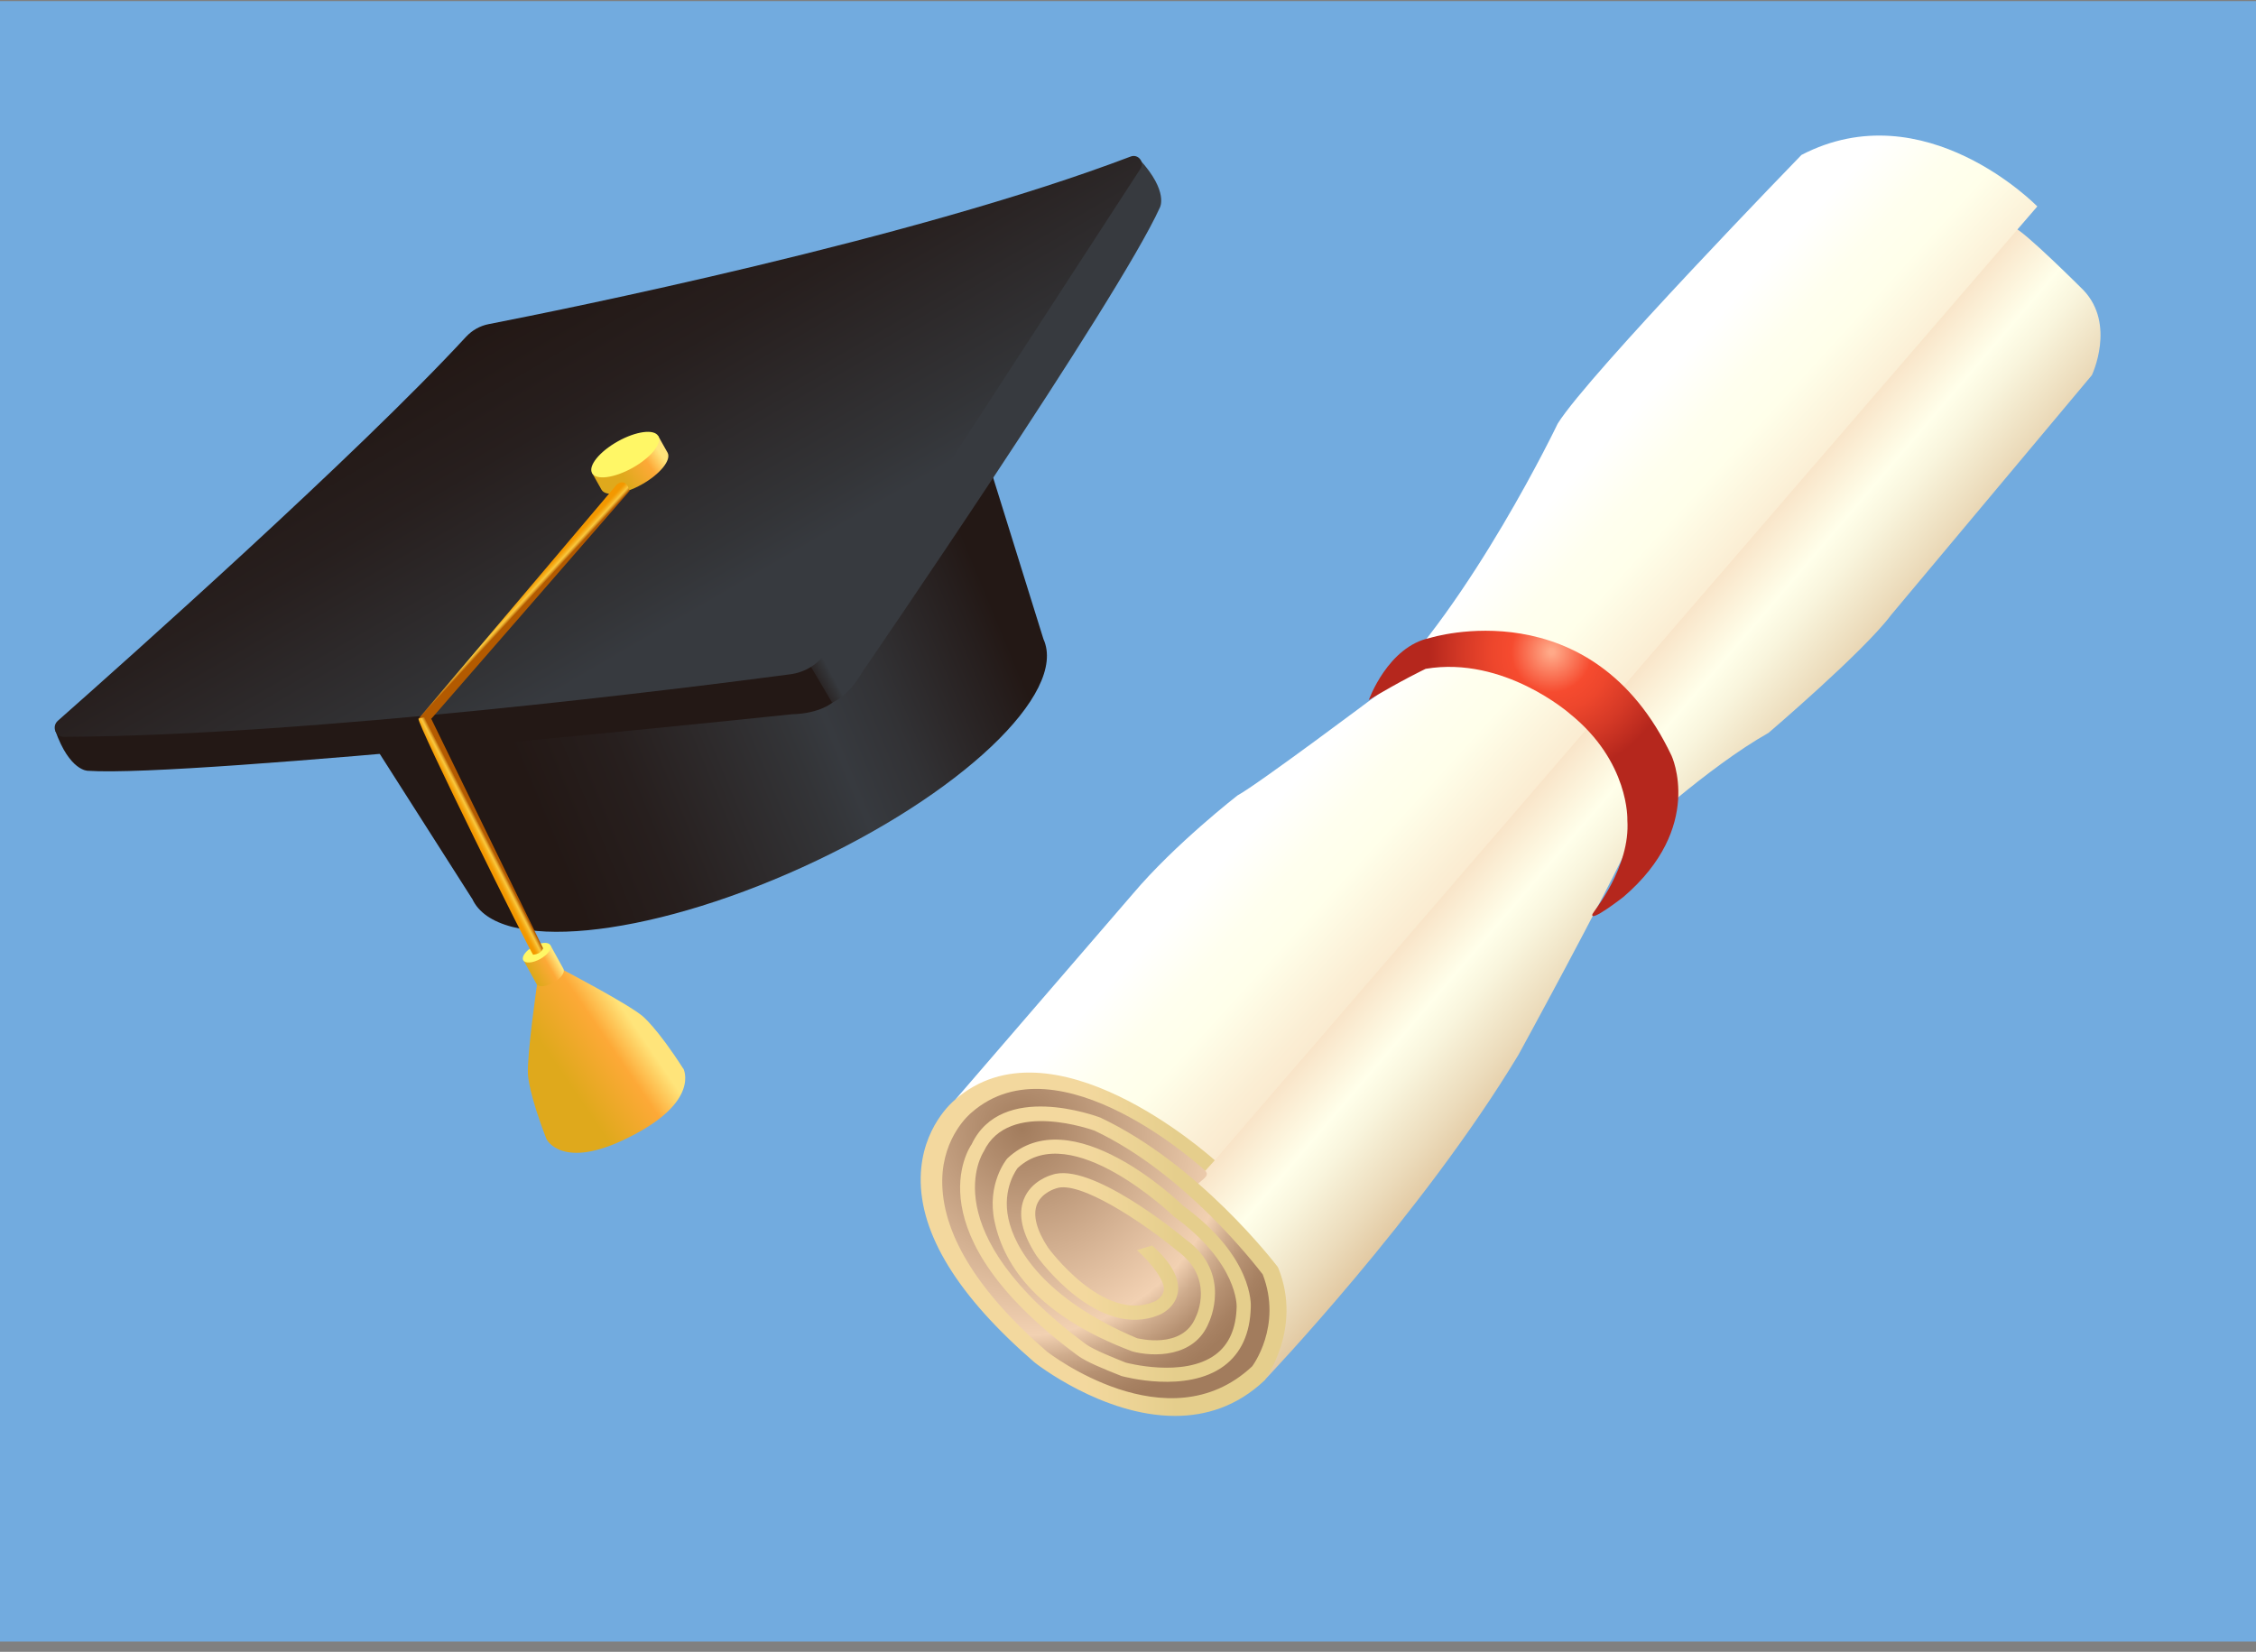 <svg width="198" height="145" viewBox="0 0 198 145" fill="none" xmlns="http://www.w3.org/2000/svg">
<rect x="0" y="0" width="198" height="145" fill="#808080" stroke="none"/>
<path d="M198 0.1H0V144.1H198V0.1Z" fill="#72ABDF"/>
<path d="M41.447 78.901C43.617 83.661 56.596 82.421 70.436 76.121C84.276 69.821 93.746 60.851 91.576 56.091L85.656 37.091L51.886 42.331L32.147 64.321L41.447 78.911V78.901Z" fill="url(#paint0_linear_71_1324)"/>
<path d="M71.098 58.301L73.108 61.631C73.108 61.631 72.038 62.641 69.468 62.701C69.468 62.701 16.618 68.281 7.708 67.661C7.708 67.661 6.108 67.701 4.848 64.121L71.098 58.301Z" fill="#231815"/>
<path d="M71.047 58.321L73.027 61.67C73.027 61.67 74.417 61.211 75.697 58.971C75.697 58.971 98.107 26.351 101.797 18.221C101.797 18.221 102.597 16.831 100.037 14.021L71.047 58.321Z" fill="url(#paint1_linear_71_1324)"/>
<path d="M100.087 14.82L72.597 57.14C71.867 58.27 70.687 59.02 69.357 59.19C60.707 60.34 27.197 64.59 5.607 64.68C4.867 64.68 4.517 63.77 5.077 63.27C10.917 58.11 31.357 39.91 40.907 29.56C41.437 28.99 42.127 28.6 42.897 28.45C49.317 27.2 80.217 20.98 99.237 13.74C99.897 13.49 100.477 14.23 100.097 14.82H100.087Z" fill="url(#paint2_linear_71_1324)"/>
<path d="M57.767 38.27L58.587 39.73C58.947 40.37 57.937 41.62 56.337 42.52C54.737 43.42 53.147 43.63 52.787 42.98L51.967 41.52L57.767 38.27Z" fill="url(#paint3_linear_71_1324)"/>
<path d="M55.52 41.067C57.124 40.168 58.134 38.92 57.775 38.279C57.416 37.638 55.825 37.847 54.22 38.746C52.615 39.645 51.605 40.893 51.964 41.533C52.323 42.174 53.915 41.965 55.52 41.067Z" fill="#FFF766"/>
<path d="M59.967 93.81C57.657 90.2 56.377 89.18 56.377 89.18C55.057 88.09 49.447 85.15 49.447 85.15L48.467 85.55L48.427 85.47L47.147 86.33C47.147 86.33 46.227 92.64 46.337 94.36C46.337 94.36 46.407 96 47.967 100C47.967 100 49.337 102.79 55.167 99.85C61.517 96.71 59.977 93.8 59.977 93.8L59.967 93.81Z" fill="url(#paint4_linear_71_1324)"/>
<path d="M48.297 82.951L49.447 85.041C49.617 85.351 49.227 85.891 48.578 86.261C47.928 86.631 47.258 86.681 47.087 86.371L45.938 84.281L48.307 82.951H48.297Z" fill="url(#paint5_linear_71_1324)"/>
<path d="M47.417 84.178C48.073 83.811 48.466 83.268 48.296 82.964C48.126 82.661 47.457 82.712 46.802 83.079C46.147 83.446 45.753 83.99 45.923 84.293C46.093 84.597 46.762 84.546 47.417 84.178Z" fill="#FFF766"/>
<path d="M55.256 43.091L37.856 63.091H36.736L54.136 42.531C54.136 42.531 54.906 41.831 55.256 43.091Z" fill="url(#paint6_linear_71_1324)"/>
<path d="M37.847 63.09L47.657 83.231C47.657 83.231 47.597 83.71 46.797 83.811C46.657 83.831 36.528 63.42 36.727 63.081C36.727 63.081 37.578 62.8 37.847 63.081V63.09Z" fill="url(#paint7_linear_71_1324)"/>
<path d="M110.946 121.19C110.946 121.19 124.776 106.7 133.276 92.581C133.276 92.581 140.816 78.8 143.286 73.451C143.286 73.451 149.866 67.35 155.216 64.331C155.216 64.331 163.576 57.2 165.976 53.98L183.596 32.931C183.596 32.931 185.726 28.471 182.846 25.46C182.846 25.46 177.496 20.11 176.746 19.98L131.366 65.641L102.986 101.61L110.956 121.2L110.946 121.19Z" fill="url(#paint8_linear_71_1324)"/>
<path d="M110.136 120.051C106.136 124.841 96.906 123.731 89.526 117.571C82.146 111.411 79.396 102.531 83.396 97.741C87.396 92.951 96.626 94.061 104.006 100.221C105.856 101.761 104.626 101.101 105.856 102.871C106.256 103.441 104.606 103.871 105.166 104.361C114.706 112.751 112.806 116.841 110.136 120.051Z" fill="url(#paint9_radial_71_1324)"/>
<path d="M106.616 101.851L178.806 18.121C178.806 18.121 168.936 7.971 158.106 13.601C158.106 13.601 139.456 32.801 136.716 37.181C136.716 37.181 129.176 52.951 120.816 61.041C120.816 61.041 110.396 68.861 108.616 69.821C108.616 69.821 103.136 74.071 99.426 78.461L83.816 96.561C83.816 96.561 92.296 90.391 106.626 101.861L106.616 101.851Z" fill="url(#paint10_linear_71_1324)"/>
<path d="M103.116 124.291C96.757 124.291 90.876 119.661 90.796 119.591C84.076 113.781 80.716 108.321 80.806 103.351C80.886 98.951 83.686 96.641 83.806 96.551C92.276 89.101 106.036 101.331 106.616 101.851L105.786 102.771C105.656 102.651 92.927 90.941 85.257 97.671C85.136 97.771 82.756 99.751 82.696 103.581C82.636 108.101 85.587 113.191 91.897 118.651C91.987 118.721 102.496 126.881 109.896 119.941C109.896 119.941 112.576 116.421 110.826 111.871C110.186 111.051 104.006 103.001 96.067 99.251C96.037 99.251 88.526 96.451 86.337 101.081C86.237 101.241 81.817 108.041 95.317 118.001C95.987 118.491 97.896 119.251 98.806 119.611C98.806 119.611 103.876 120.991 106.676 118.911C107.866 118.031 108.486 116.621 108.536 114.711C108.536 114.651 108.666 110.891 103.036 106.791C102.876 106.651 94.006 98.121 89.306 102.541C89.306 102.551 87.916 104.291 88.507 106.991C89.046 109.491 91.507 113.961 99.796 117.471C99.856 117.471 103.796 118.521 104.956 115.591C105.046 115.411 106.586 112.161 103.316 109.791C100.266 107.271 94.716 103.571 92.686 104.321C92.626 104.341 91.397 104.691 90.996 105.761C90.647 106.691 90.977 107.991 91.977 109.511C92.007 109.551 96.826 116.161 101.296 114.261C101.306 114.261 102.036 113.941 102.146 113.261C102.276 112.501 101.106 110.921 99.787 109.741L101.126 109.331C102.826 110.861 103.576 112.261 103.366 113.491C103.126 114.841 101.826 115.391 101.766 115.411C96.397 117.681 91.166 110.521 90.957 110.211C89.707 108.281 89.336 106.641 89.846 105.301C90.486 103.631 92.246 103.151 92.326 103.131C95.647 101.941 103.236 108.101 104.086 108.811C108.186 111.781 106.116 116.051 106.096 116.091C104.856 119.221 101.146 119.121 99.356 118.621C91.246 115.551 88.147 111.251 87.287 107.221C86.587 103.931 88.326 101.781 88.406 101.691C94.016 96.401 103.436 105.451 103.836 105.841C110.006 110.321 109.796 114.581 109.776 114.761C109.716 117.051 108.926 118.791 107.416 119.911C104.126 122.341 98.666 120.851 98.436 120.791C96.916 120.191 95.326 119.541 94.587 118.991C80.037 108.251 85.056 100.761 85.276 100.451C87.906 94.881 96.207 97.971 96.567 98.101C105.216 102.181 111.846 110.831 112.126 111.191L112.206 111.341C114.296 116.611 111.096 121.011 110.966 121.191C108.536 123.481 105.796 124.291 103.136 124.291H103.116Z" fill="url(#paint11_linear_71_1324)"/>
<path d="M120.127 61.47C120.127 61.47 121.797 56.74 125.537 55.99C125.537 55.99 139.697 51.56 146.707 66.34C146.707 66.34 149.637 72.6 142.487 78.73C142.487 78.73 139.477 81.08 139.767 80.23C139.837 80.03 143.107 76.15 142.827 71.99C142.827 71.99 143.027 66.88 137.787 62.66C137.787 62.66 131.997 57.55 125.127 58.71C125.127 58.71 123.047 59.69 120.117 61.46L120.127 61.47Z" fill="url(#paint12_radial_71_1324)"/>
<defs>
<linearGradient id="paint0_linear_71_1324" x1="40.736" y1="67.721" x2="87.776" y2="48.191" gradientUnits="userSpaceOnUse">
<stop offset="0.09" stop-color="#231815"/>
<stop offset="0.26" stop-color="#271F1E"/>
<stop offset="0.54" stop-color="#333437"/>
<stop offset="0.61" stop-color="#373A3F"/>
<stop offset="0.72" stop-color="#323235"/>
<stop offset="0.9" stop-color="#261E1D"/>
<stop offset="0.95" stop-color="#231815"/>
</linearGradient>
<linearGradient id="paint1_linear_71_1324" x1="64.607" y1="49.691" x2="68.727" y2="47.461" gradientUnits="userSpaceOnUse">
<stop offset="0.09" stop-color="#231815"/>
<stop offset="0.26" stop-color="#271F1E"/>
<stop offset="0.54" stop-color="#333437"/>
<stop offset="0.61" stop-color="#373A3F"/>
</linearGradient>
<linearGradient id="paint2_linear_71_1324" x1="42.857" y1="22.61" x2="72.607" y2="73.7" gradientUnits="userSpaceOnUse">
<stop offset="0.09" stop-color="#231815"/>
<stop offset="0.26" stop-color="#271F1E"/>
<stop offset="0.54" stop-color="#333437"/>
<stop offset="0.61" stop-color="#373A3F"/>
</linearGradient>
<linearGradient id="paint3_linear_71_1324" x1="54.607" y1="41.73" x2="58.437" y2="39.12" gradientUnits="userSpaceOnUse">
<stop stop-color="#DFA91C"/>
<stop offset="0.53" stop-color="#FDA937"/>
<stop offset="0.83" stop-color="#FFE47A"/>
</linearGradient>
<linearGradient id="paint4_linear_71_1324" x1="49.427" y1="94.39" x2="57.027" y2="89.21" gradientUnits="userSpaceOnUse">
<stop stop-color="#DFA91C"/>
<stop offset="0.53" stop-color="#FDA937"/>
<stop offset="0.83" stop-color="#FFE47A"/>
</linearGradient>
<linearGradient id="paint5_linear_71_1324" x1="46.788" y1="85.541" x2="49.337" y2="84.061" gradientUnits="userSpaceOnUse">
<stop stop-color="#DFA91C"/>
<stop offset="0.53" stop-color="#FDA937"/>
<stop offset="0.83" stop-color="#FFE47A"/>
</linearGradient>
<linearGradient id="paint6_linear_71_1324" x1="45.456" y1="52.441" x2="46.096" y2="53.031" gradientUnits="userSpaceOnUse">
<stop offset="0.09" stop-color="#F39800"/>
<stop offset="0.22" stop-color="#F39F09"/>
<stop offset="0.43" stop-color="#F6B222"/>
<stop offset="0.61" stop-color="#F9C73D"/>
<stop offset="0.66" stop-color="#F3BD37"/>
<stop offset="0.75" stop-color="#E3A52A"/>
<stop offset="0.87" stop-color="#C97C13"/>
<stop offset="0.95" stop-color="#B35A00"/>
</linearGradient>
<linearGradient id="paint7_linear_71_1324" x1="41.688" y1="73.54" x2="42.508" y2="73.121" gradientUnits="userSpaceOnUse">
<stop offset="0.09" stop-color="#F39800"/>
<stop offset="0.22" stop-color="#F39F09"/>
<stop offset="0.43" stop-color="#F6B222"/>
<stop offset="0.61" stop-color="#F9C73D"/>
<stop offset="0.66" stop-color="#F3BD37"/>
<stop offset="0.75" stop-color="#E3A52A"/>
<stop offset="0.87" stop-color="#C97C13"/>
<stop offset="0.95" stop-color="#B35A00"/>
</linearGradient>
<linearGradient id="paint8_linear_71_1324" x1="133.986" y1="62.041" x2="151.686" y2="77.21" gradientUnits="userSpaceOnUse">
<stop offset="0.16" stop-color="#F7DDBF"/>
<stop offset="0.45" stop-color="#FFFFEA"/>
<stop offset="0.56" stop-color="#F9F5DD"/>
<stop offset="0.77" stop-color="#ECDCBC"/>
<stop offset="1" stop-color="#DCBD92"/>
</linearGradient>
<radialGradient id="paint9_radial_71_1324" cx="0" cy="0" r="1" gradientUnits="userSpaceOnUse" gradientTransform="translate(89.666 99.021) scale(52.1 52.1)">
<stop stop-color="#A27C5D"/>
<stop offset="0.35" stop-color="#F2D1B2"/>
<stop offset="0.39" stop-color="#CFAC8D"/>
<stop offset="0.43" stop-color="#B69172"/>
<stop offset="0.47" stop-color="#A78162"/>
<stop offset="0.49" stop-color="#A27C5D"/>
</radialGradient>
<linearGradient id="paint10_linear_71_1324" x1="118.616" y1="45.751" x2="147.336" y2="71.951" gradientUnits="userSpaceOnUse">
<stop offset="0.3" stop-color="white"/>
<stop offset="0.43" stop-color="#FFFFEF"/>
<stop offset="0.53" stop-color="#FFFFEA"/>
<stop offset="0.69" stop-color="#FBEED4"/>
<stop offset="0.86" stop-color="#F8E1C4"/>
<stop offset="1" stop-color="#F7DDBF"/>
</linearGradient>
<linearGradient id="paint11_linear_71_1324" x1="80.806" y1="109.221" x2="112.896" y2="109.221" gradientUnits="userSpaceOnUse">
<stop offset="0.45" stop-color="#F3D89E"/>
<stop offset="0.63" stop-color="#E9D191"/>
<stop offset="0.7" stop-color="#E5CE8C"/>
</linearGradient>
<radialGradient id="paint12_radial_71_1324" cx="0" cy="0" r="1" gradientUnits="userSpaceOnUse" gradientTransform="translate(136.187 57.23) scale(10.77)">
<stop offset="0.02" stop-color="#FFA988"/>
<stop offset="0.33" stop-color="#F64B2F"/>
<stop offset="0.49" stop-color="#ED462C"/>
<stop offset="0.73" stop-color="#D53926"/>
<stop offset="1" stop-color="#B5271D"/>
</radialGradient>
</defs>
</svg>

